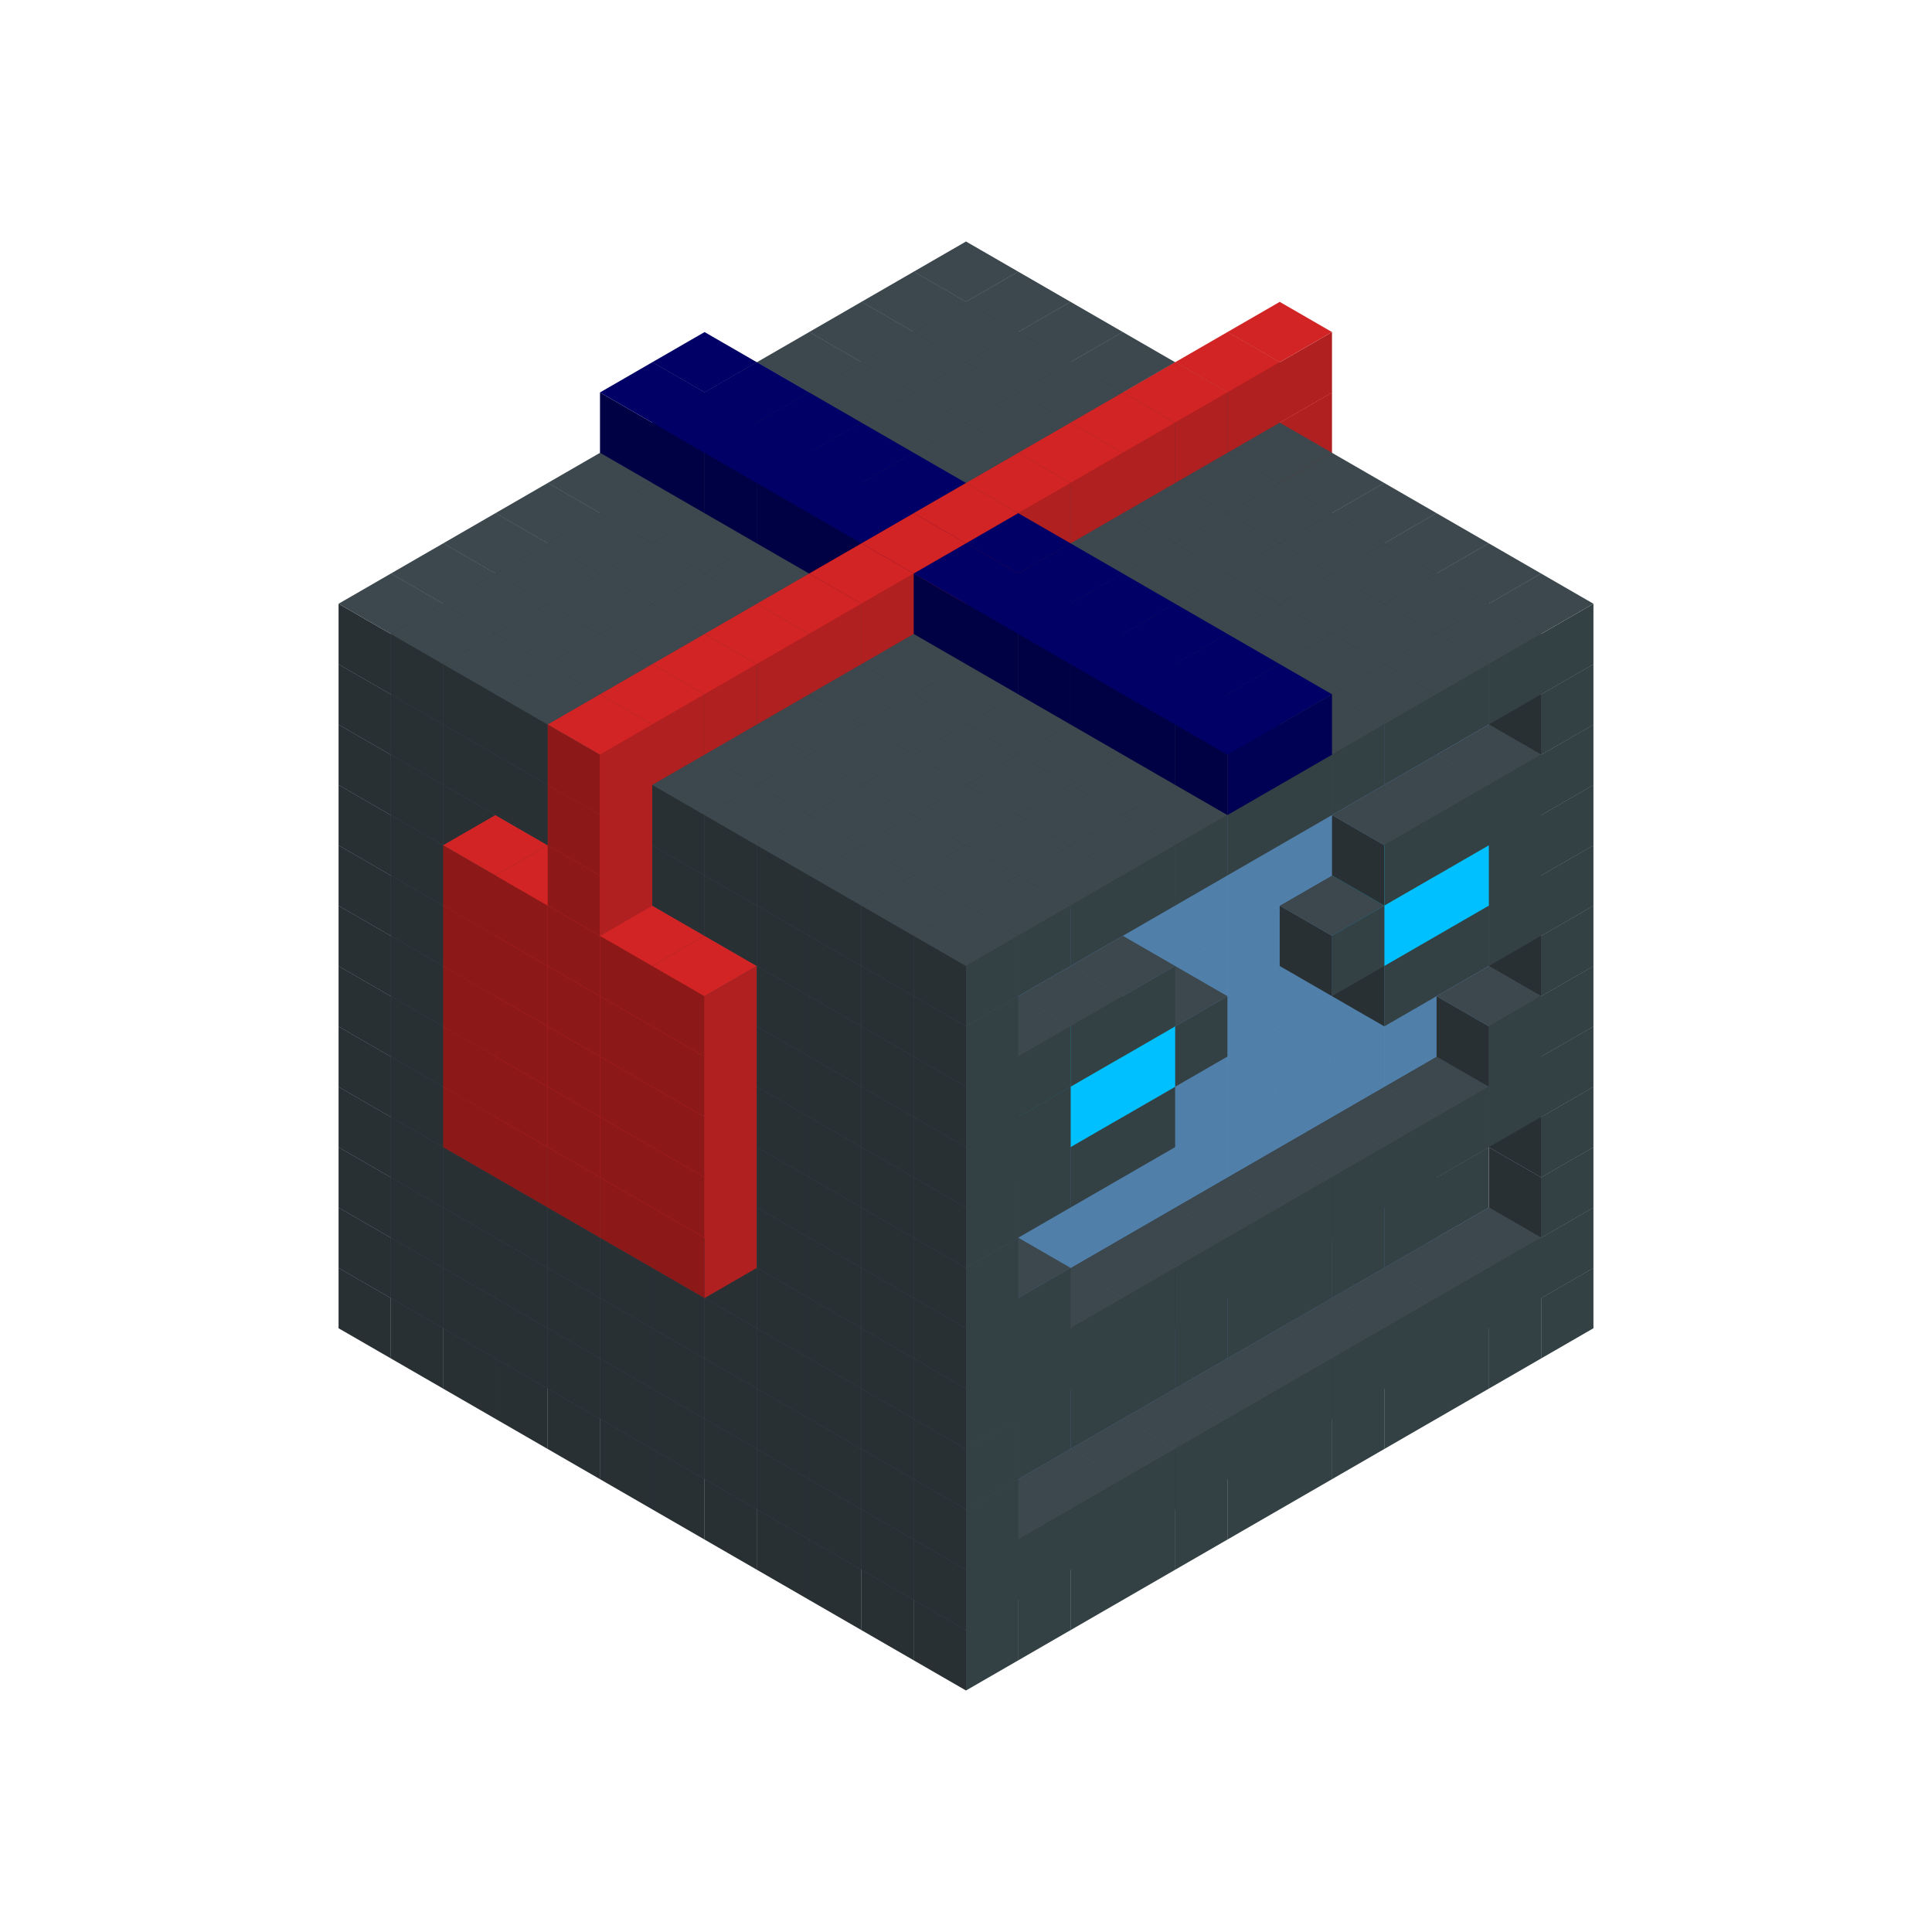 
<svg width='600' height='600' viewBox='4436371 5550000 3200000 3200000' xmlns='http://www.w3.org/2000/svg' xmlns:xlink='http://www.w3.org/1999/xlink'>
<use xlink:href='#v-0x0000000a-1' transform='translate(983738,3600000)'/>
<use xlink:href='#v-0x0000000a-1' transform='translate(1070341,3650000)'/>
<use xlink:href='#v-0x0000000a-1' transform='translate(1156944,3700000)'/>
<use xlink:href='#v-0x0000000a-1' transform='translate(1243547,3750000)'/>
<use xlink:href='#v-0x0000000a-1' transform='translate(1330150,3800000)'/>
<use xlink:href='#v-0x0000000a-1' transform='translate(1416753,3850000)'/>
<use xlink:href='#v-0x0000000a-1' transform='translate(1503356,3900000)'/>
<use xlink:href='#v-0x0000000a-1' transform='translate(1589959,3950000)'/>
<use xlink:href='#v-0x0000000a-1' transform='translate(1676562,4000000)'/>
<use xlink:href='#v-0x0000000a-1' transform='translate(1763165,4050000)'/>
<use xlink:href='#v-0x0000000a-1' transform='translate(1849768,4100000)'/>
<use xlink:href='#v-0x0000000a-1' transform='translate(2889004,3600000)'/>
<use xlink:href='#v-0x0000000a-1' transform='translate(2802401,3650000)'/>
<use xlink:href='#v-0x0000000a-1' transform='translate(2715798,3700000)'/>
<use xlink:href='#v-0x0000000a-1' transform='translate(2629195,3750000)'/>
<use xlink:href='#v-0x0000000a-1' transform='translate(2542592,3800000)'/>
<use xlink:href='#v-0x0000000a-1' transform='translate(2455989,3850000)'/>
<use xlink:href='#v-0x0000000a-1' transform='translate(2369386,3900000)'/>
<use xlink:href='#v-0x0000000a-1' transform='translate(2282783,3950000)'/>
<use xlink:href='#v-0x0000000a-1' transform='translate(2196180,4000000)'/>
<use xlink:href='#v-0x0000000a-1' transform='translate(2109577,4050000)'/>
<use xlink:href='#v-0x0000000a-1' transform='translate(2022974,4100000)'/>
<use xlink:href='#v-0x0000000a-1' transform='translate(1936371,4150000)'/>
<use xlink:href='#v-0x0000000a-1' transform='translate(983738,3500000)'/>
<use xlink:href='#v-0x0000000a-1' transform='translate(1070341,3550000)'/>
<use xlink:href='#v-0x0000000a-1' transform='translate(1156944,3600000)'/>
<use xlink:href='#v-0x0000000a-1' transform='translate(1243547,3650000)'/>
<use xlink:href='#v-0x0000000a-1' transform='translate(1330150,3700000)'/>
<use xlink:href='#v-0x0000000a-1' transform='translate(1416753,3750000)'/>
<use xlink:href='#v-0x0000000a-1' transform='translate(1503356,3800000)'/>
<use xlink:href='#v-0x0000000a-1' transform='translate(1589959,3850000)'/>
<use xlink:href='#v-0x0000000a-1' transform='translate(1676562,3900000)'/>
<use xlink:href='#v-0x0000000a-1' transform='translate(1763165,3950000)'/>
<use xlink:href='#v-0x0000000a-2' transform='translate(2715798,3500000)'/>
<use xlink:href='#v-0x0000000a-2' transform='translate(2629195,3550000)'/>
<use xlink:href='#v-0x0000000a-2' transform='translate(2542592,3600000)'/>
<use xlink:href='#v-0x0000000a-2' transform='translate(2455989,3650000)'/>
<use xlink:href='#v-0x0000000a-2' transform='translate(2369386,3700000)'/>
<use xlink:href='#v-0x0000000a-2' transform='translate(2282783,3750000)'/>
<use xlink:href='#v-0x0000000a-2' transform='translate(2196180,3800000)'/>
<use xlink:href='#v-0x0000000a-2' transform='translate(2109577,3850000)'/>
<use xlink:href='#v-0x0000000a-2' transform='translate(2022974,3900000)'/>
<use xlink:href='#v-0x0000000a-2' transform='translate(1936371,3950000)'/>
<use xlink:href='#v-0x0000000a-1' transform='translate(1849768,4000000)'/>
<use xlink:href='#v-0x0000000a-1' transform='translate(2889004,3500000)'/>
<use xlink:href='#v-0x0000000a-1' transform='translate(2802401,3550000)'/>
<use xlink:href='#v-0x0000000a-1' transform='translate(2715798,3600000)'/>
<use xlink:href='#v-0x0000000a-1' transform='translate(2629195,3650000)'/>
<use xlink:href='#v-0x0000000a-1' transform='translate(2542592,3700000)'/>
<use xlink:href='#v-0x0000000a-1' transform='translate(2455989,3750000)'/>
<use xlink:href='#v-0x0000000a-1' transform='translate(2369386,3800000)'/>
<use xlink:href='#v-0x0000000a-1' transform='translate(2282783,3850000)'/>
<use xlink:href='#v-0x0000000a-1' transform='translate(2196180,3900000)'/>
<use xlink:href='#v-0x0000000a-1' transform='translate(2109577,3950000)'/>
<use xlink:href='#v-0x0000000a-1' transform='translate(2022974,4000000)'/>
<use xlink:href='#v-0x0000000a-1' transform='translate(1936371,4050000)'/>
<use xlink:href='#v-0x0000000a-1' transform='translate(983738,3400000)'/>
<use xlink:href='#v-0x0000000a-1' transform='translate(1070341,3450000)'/>
<use xlink:href='#v-0x0000000a-1' transform='translate(1156944,3500000)'/>
<use xlink:href='#v-0x0000000a-1' transform='translate(1243547,3550000)'/>
<use xlink:href='#v-0x0000000a-1' transform='translate(1330150,3600000)'/>
<use xlink:href='#v-0x0000000a-1' transform='translate(1416753,3650000)'/>
<use xlink:href='#v-0x0000000a-1' transform='translate(1503356,3700000)'/>
<use xlink:href='#v-0x0000000a-1' transform='translate(1589959,3750000)'/>
<use xlink:href='#v-0x0000000a-1' transform='translate(1676562,3800000)'/>
<use xlink:href='#v-0x0000000a-1' transform='translate(1763165,3850000)'/>
<use xlink:href='#v-0x0000000a-4' transform='translate(2715798,3400000)'/>
<use xlink:href='#v-0x0000000a-4' transform='translate(2629195,3450000)'/>
<use xlink:href='#v-0x0000000a-4' transform='translate(2542592,3500000)'/>
<use xlink:href='#v-0x0000000a-4' transform='translate(2455989,3550000)'/>
<use xlink:href='#v-0x0000000a-4' transform='translate(2369386,3600000)'/>
<use xlink:href='#v-0x0000000a-4' transform='translate(2282783,3650000)'/>
<use xlink:href='#v-0x0000000a-4' transform='translate(2196180,3700000)'/>
<use xlink:href='#v-0x0000000a-4' transform='translate(2109577,3750000)'/>
<use xlink:href='#v-0x0000000a-4' transform='translate(2022974,3800000)'/>
<use xlink:href='#v-0x0000000a-4' transform='translate(1936371,3850000)'/>
<use xlink:href='#v-0x0000000a-1' transform='translate(1849768,3900000)'/>
<use xlink:href='#v-0x0000000a-1' transform='translate(2889004,3400000)'/>
<use xlink:href='#v-0x0000000a-1' transform='translate(1936371,3950000)'/>
<use xlink:href='#v-0x0000000a-1' transform='translate(983738,3300000)'/>
<use xlink:href='#v-0x0000000a-1' transform='translate(1070341,3350000)'/>
<use xlink:href='#v-0x0000000a-1' transform='translate(1156944,3400000)'/>
<use xlink:href='#v-0x0000000a-1' transform='translate(1243547,3450000)'/>
<use xlink:href='#v-0x0000000a-1' transform='translate(1330150,3500000)'/>
<use xlink:href='#v-0x0000000a-1' transform='translate(1416753,3550000)'/>
<use xlink:href='#v-0x0000000a-1' transform='translate(1503356,3600000)'/>
<use xlink:href='#v-0x0000000a-1' transform='translate(1589959,3650000)'/>
<use xlink:href='#v-0x0000000a-1' transform='translate(1676562,3700000)'/>
<use xlink:href='#v-0x0000000a-1' transform='translate(1763165,3750000)'/>
<use xlink:href='#v-0x0000000a-4' transform='translate(2715798,3300000)'/>
<use xlink:href='#v-0x0000000a-4' transform='translate(2629195,3350000)'/>
<use xlink:href='#v-0x0000000a-4' transform='translate(2542592,3400000)'/>
<use xlink:href='#v-0x0000000a-4' transform='translate(2455989,3450000)'/>
<use xlink:href='#v-0x0000000a-4' transform='translate(2369386,3500000)'/>
<use xlink:href='#v-0x0000000a-4' transform='translate(2282783,3550000)'/>
<use xlink:href='#v-0x0000000a-4' transform='translate(2196180,3600000)'/>
<use xlink:href='#v-0x0000000a-4' transform='translate(2109577,3650000)'/>
<use xlink:href='#v-0x0000000a-4' transform='translate(2022974,3700000)'/>
<use xlink:href='#v-0x0000000a-4' transform='translate(1936371,3750000)'/>
<use xlink:href='#v-0x0000000a-1' transform='translate(1849768,3800000)'/>
<use xlink:href='#v-0x0000000a-1' transform='translate(2889004,3300000)'/>
<use xlink:href='#v-0x0000000a-1' transform='translate(1936371,3850000)'/>
<use xlink:href='#v-0x0000000a-1' transform='translate(983738,3200000)'/>
<use xlink:href='#v-0x0000000a-1' transform='translate(1070341,3250000)'/>
<use xlink:href='#v-0x0000000a-1' transform='translate(1156944,3300000)'/>
<use xlink:href='#v-0x0000000a-1' transform='translate(1243547,3350000)'/>
<use xlink:href='#v-0x0000000a-1' transform='translate(1330150,3400000)'/>
<use xlink:href='#v-0x0000000a-1' transform='translate(1416753,3450000)'/>
<use xlink:href='#v-0x0000000a-1' transform='translate(1503356,3500000)'/>
<use xlink:href='#v-0x0000000a-1' transform='translate(1589959,3550000)'/>
<use xlink:href='#v-0x0000000a-1' transform='translate(1676562,3600000)'/>
<use xlink:href='#v-0x0000000a-1' transform='translate(1763165,3650000)'/>
<use xlink:href='#v-0x0000000a-2' transform='translate(2715798,3200000)'/>
<use xlink:href='#v-0x0000000a-2' transform='translate(2629195,3250000)'/>
<use xlink:href='#v-0x0000000a-2' transform='translate(2542592,3300000)'/>
<use xlink:href='#v-0x0000000a-2' transform='translate(2455989,3350000)'/>
<use xlink:href='#v-0x0000000a-2' transform='translate(2369386,3400000)'/>
<use xlink:href='#v-0x0000000a-2' transform='translate(2282783,3450000)'/>
<use xlink:href='#v-0x0000000a-2' transform='translate(2196180,3500000)'/>
<use xlink:href='#v-0x0000000a-2' transform='translate(2109577,3550000)'/>
<use xlink:href='#v-0x0000000a-2' transform='translate(2022974,3600000)'/>
<use xlink:href='#v-0x0000000a-2' transform='translate(1936371,3650000)'/>
<use xlink:href='#v-0x0000000a-1' transform='translate(1849768,3700000)'/>
<use xlink:href='#v-0x0000000a-1' transform='translate(2889004,3200000)'/>
<use xlink:href='#v-0x0000000a-1' transform='translate(2802401,3250000)'/>
<use xlink:href='#v-0x0000000a-1' transform='translate(2715798,3300000)'/>
<use xlink:href='#v-0x0000000a-1' transform='translate(2629195,3350000)'/>
<use xlink:href='#v-0x0000000a-1' transform='translate(2542592,3400000)'/>
<use xlink:href='#v-0x0000000a-1' transform='translate(2455989,3450000)'/>
<use xlink:href='#v-0x0000000a-1' transform='translate(2369386,3500000)'/>
<use xlink:href='#v-0x0000000a-1' transform='translate(2282783,3550000)'/>
<use xlink:href='#v-0x0000000a-1' transform='translate(2196180,3600000)'/>
<use xlink:href='#v-0x0000000a-1' transform='translate(2109577,3650000)'/>
<use xlink:href='#v-0x0000000a-1' transform='translate(2022974,3700000)'/>
<use xlink:href='#v-0x0000000a-1' transform='translate(1936371,3750000)'/>
<use xlink:href='#v-0x0000000a-1' transform='translate(983738,3100000)'/>
<use xlink:href='#v-0x0000000a-1' transform='translate(1070341,3150000)'/>
<use xlink:href='#v-0x0000000a-1' transform='translate(1156944,3200000)'/>
<use xlink:href='#v-0x0000000a-6' transform='translate(2282783,2650000)'/>
<use xlink:href='#v-0x0000000a-1' transform='translate(1243547,3250000)'/>
<use xlink:href='#v-0x0000000a-6' transform='translate(1156944,3300000)'/>
<use xlink:href='#v-0x0000000a-6' transform='translate(2369386,2700000)'/>
<use xlink:href='#v-0x0000000a-1' transform='translate(1330150,3300000)'/>
<use xlink:href='#v-0x0000000a-6' transform='translate(1243547,3350000)'/>
<use xlink:href='#v-0x0000000a-6' transform='translate(2455989,2750000)'/>
<use xlink:href='#v-0x0000000a-1' transform='translate(1416753,3350000)'/>
<use xlink:href='#v-0x0000000a-6' transform='translate(1330150,3400000)'/>
<use xlink:href='#v-0x0000000a-6' transform='translate(2542592,2800000)'/>
<use xlink:href='#v-0x0000000a-1' transform='translate(1503356,3400000)'/>
<use xlink:href='#v-0x0000000a-6' transform='translate(1416753,3450000)'/>
<use xlink:href='#v-0x0000000a-6' transform='translate(2629195,2850000)'/>
<use xlink:href='#v-0x0000000a-1' transform='translate(1589959,3450000)'/>
<use xlink:href='#v-0x0000000a-6' transform='translate(1503356,3500000)'/>
<use xlink:href='#v-0x0000000a-1' transform='translate(1676562,3500000)'/>
<use xlink:href='#v-0x0000000a-1' transform='translate(1763165,3550000)'/>
<use xlink:href='#v-0x0000000a-2' transform='translate(2715798,3100000)'/>
<use xlink:href='#v-0x0000000a-2' transform='translate(2629195,3150000)'/>
<use xlink:href='#v-0x0000000a-2' transform='translate(2542592,3200000)'/>
<use xlink:href='#v-0x0000000a-2' transform='translate(2455989,3250000)'/>
<use xlink:href='#v-0x0000000a-2' transform='translate(2369386,3300000)'/>
<use xlink:href='#v-0x0000000a-2' transform='translate(2282783,3350000)'/>
<use xlink:href='#v-0x0000000a-2' transform='translate(2196180,3400000)'/>
<use xlink:href='#v-0x0000000a-2' transform='translate(2109577,3450000)'/>
<use xlink:href='#v-0x0000000a-2' transform='translate(2022974,3500000)'/>
<use xlink:href='#v-0x0000000a-2' transform='translate(1936371,3550000)'/>
<use xlink:href='#v-0x0000000a-1' transform='translate(1849768,3600000)'/>
<use xlink:href='#v-0x0000000a-1' transform='translate(2889004,3100000)'/>
<use xlink:href='#v-0x0000000a-1' transform='translate(2802401,3150000)'/>
<use xlink:href='#v-0x0000000a-1' transform='translate(2022974,3600000)'/>
<use xlink:href='#v-0x0000000a-1' transform='translate(1936371,3650000)'/>
<use xlink:href='#v-0x0000000a-1' transform='translate(983738,3000000)'/>
<use xlink:href='#v-0x0000000a-1' transform='translate(1070341,3050000)'/>
<use xlink:href='#v-0x0000000a-1' transform='translate(1156944,3100000)'/>
<use xlink:href='#v-0x0000000a-6' transform='translate(2282783,2550000)'/>
<use xlink:href='#v-0x0000000a-1' transform='translate(1243547,3150000)'/>
<use xlink:href='#v-0x0000000a-6' transform='translate(1156944,3200000)'/>
<use xlink:href='#v-0x0000000a-6' transform='translate(2369386,2600000)'/>
<use xlink:href='#v-0x0000000a-1' transform='translate(1330150,3200000)'/>
<use xlink:href='#v-0x0000000a-6' transform='translate(1243547,3250000)'/>
<use xlink:href='#v-0x0000000a-6' transform='translate(2455989,2650000)'/>
<use xlink:href='#v-0x0000000a-1' transform='translate(1416753,3250000)'/>
<use xlink:href='#v-0x0000000a-6' transform='translate(1330150,3300000)'/>
<use xlink:href='#v-0x0000000a-6' transform='translate(2542592,2700000)'/>
<use xlink:href='#v-0x0000000a-1' transform='translate(1503356,3300000)'/>
<use xlink:href='#v-0x0000000a-6' transform='translate(1416753,3350000)'/>
<use xlink:href='#v-0x0000000a-6' transform='translate(2629195,2750000)'/>
<use xlink:href='#v-0x0000000a-1' transform='translate(1589959,3350000)'/>
<use xlink:href='#v-0x0000000a-6' transform='translate(1503356,3400000)'/>
<use xlink:href='#v-0x0000000a-1' transform='translate(1676562,3400000)'/>
<use xlink:href='#v-0x0000000a-1' transform='translate(1763165,3450000)'/>
<use xlink:href='#v-0x0000000a-2' transform='translate(2715798,3000000)'/>
<use xlink:href='#v-0x0000000a-2' transform='translate(2629195,3050000)'/>
<use xlink:href='#v-0x0000000a-2' transform='translate(2542592,3100000)'/>
<use xlink:href='#v-0x0000000a-2' transform='translate(2455989,3150000)'/>
<use xlink:href='#v-0x0000000a-2' transform='translate(2369386,3200000)'/>
<use xlink:href='#v-0x0000000a-2' transform='translate(2282783,3250000)'/>
<use xlink:href='#v-0x0000000a-2' transform='translate(2196180,3300000)'/>
<use xlink:href='#v-0x0000000a-2' transform='translate(2109577,3350000)'/>
<use xlink:href='#v-0x0000000a-2' transform='translate(2022974,3400000)'/>
<use xlink:href='#v-0x0000000a-2' transform='translate(1936371,3450000)'/>
<use xlink:href='#v-0x0000000a-1' transform='translate(1849768,3500000)'/>
<use xlink:href='#v-0x0000000a-1' transform='translate(2889004,3000000)'/>
<use xlink:href='#v-0x0000000a-1' transform='translate(1936371,3550000)'/>
<use xlink:href='#v-0x0000000a-1' transform='translate(983738,2900000)'/>
<use xlink:href='#v-0x0000000a-1' transform='translate(1070341,2950000)'/>
<use xlink:href='#v-0x0000000a-1' transform='translate(1156944,3000000)'/>
<use xlink:href='#v-0x0000000a-6' transform='translate(2282783,2450000)'/>
<use xlink:href='#v-0x0000000a-1' transform='translate(1243547,3050000)'/>
<use xlink:href='#v-0x0000000a-6' transform='translate(1156944,3100000)'/>
<use xlink:href='#v-0x0000000a-6' transform='translate(2369386,2500000)'/>
<use xlink:href='#v-0x0000000a-1' transform='translate(1330150,3100000)'/>
<use xlink:href='#v-0x0000000a-6' transform='translate(1243547,3150000)'/>
<use xlink:href='#v-0x0000000a-6' transform='translate(2455989,2550000)'/>
<use xlink:href='#v-0x0000000a-1' transform='translate(1416753,3150000)'/>
<use xlink:href='#v-0x0000000a-6' transform='translate(1330150,3200000)'/>
<use xlink:href='#v-0x0000000a-6' transform='translate(2542592,2600000)'/>
<use xlink:href='#v-0x0000000a-1' transform='translate(1503356,3200000)'/>
<use xlink:href='#v-0x0000000a-6' transform='translate(1416753,3250000)'/>
<use xlink:href='#v-0x0000000a-6' transform='translate(2629195,2650000)'/>
<use xlink:href='#v-0x0000000a-1' transform='translate(1589959,3250000)'/>
<use xlink:href='#v-0x0000000a-6' transform='translate(1503356,3300000)'/>
<use xlink:href='#v-0x0000000a-1' transform='translate(1676562,3300000)'/>
<use xlink:href='#v-0x0000000a-1' transform='translate(1763165,3350000)'/>
<use xlink:href='#v-0x0000000a-2' transform='translate(2715798,2900000)'/>
<use xlink:href='#v-0x0000000a-2' transform='translate(2629195,2950000)'/>
<use xlink:href='#v-0x0000000a-2' transform='translate(2542592,3000000)'/>
<use xlink:href='#v-0x0000000a-2' transform='translate(2455989,3050000)'/>
<use xlink:href='#v-0x0000000a-2' transform='translate(2369386,3100000)'/>
<use xlink:href='#v-0x0000000a-2' transform='translate(2282783,3150000)'/>
<use xlink:href='#v-0x0000000a-2' transform='translate(2196180,3200000)'/>
<use xlink:href='#v-0x0000000a-2' transform='translate(2109577,3250000)'/>
<use xlink:href='#v-0x0000000a-2' transform='translate(2022974,3300000)'/>
<use xlink:href='#v-0x0000000a-2' transform='translate(1936371,3350000)'/>
<use xlink:href='#v-0x0000000a-1' transform='translate(1849768,3400000)'/>
<use xlink:href='#v-0x0000000a-1' transform='translate(2889004,2900000)'/>
<use xlink:href='#v-0x0000000a-1' transform='translate(2802401,2950000)'/>
<use xlink:href='#v-0x0000000a-1' transform='translate(2715798,3000000)'/>
<use xlink:href='#v-0x0000000a-1' transform='translate(2629195,3050000)'/>
<use xlink:href='#v-0x0000000a-1' transform='translate(2196180,3300000)'/>
<use xlink:href='#v-0x0000000a-1' transform='translate(2109577,3350000)'/>
<use xlink:href='#v-0x0000000a-1' transform='translate(2022974,3400000)'/>
<use xlink:href='#v-0x0000000a-1' transform='translate(1936371,3450000)'/>
<use xlink:href='#v-0x0000000a-1' transform='translate(983738,2800000)'/>
<use xlink:href='#v-0x0000000a-1' transform='translate(1070341,2850000)'/>
<use xlink:href='#v-0x0000000a-1' transform='translate(1156944,2900000)'/>
<use xlink:href='#v-0x0000000a-6' transform='translate(2282783,2350000)'/>
<use xlink:href='#v-0x0000000a-1' transform='translate(1243547,2950000)'/>
<use xlink:href='#v-0x0000000a-6' transform='translate(1156944,3000000)'/>
<use xlink:href='#v-0x0000000a-6' transform='translate(2369386,2400000)'/>
<use xlink:href='#v-0x0000000a-1' transform='translate(1330150,3000000)'/>
<use xlink:href='#v-0x0000000a-6' transform='translate(1243547,3050000)'/>
<use xlink:href='#v-0x0000000a-6' transform='translate(2455989,2450000)'/>
<use xlink:href='#v-0x0000000a-1' transform='translate(1416753,3050000)'/>
<use xlink:href='#v-0x0000000a-6' transform='translate(1330150,3100000)'/>
<use xlink:href='#v-0x0000000a-6' transform='translate(2542592,2500000)'/>
<use xlink:href='#v-0x0000000a-1' transform='translate(1503356,3100000)'/>
<use xlink:href='#v-0x0000000a-6' transform='translate(1416753,3150000)'/>
<use xlink:href='#v-0x0000000a-6' transform='translate(2629195,2550000)'/>
<use xlink:href='#v-0x0000000a-1' transform='translate(1589959,3150000)'/>
<use xlink:href='#v-0x0000000a-6' transform='translate(1503356,3200000)'/>
<use xlink:href='#v-0x0000000a-1' transform='translate(1676562,3200000)'/>
<use xlink:href='#v-0x0000000a-1' transform='translate(1763165,3250000)'/>
<use xlink:href='#v-0x0000000a-2' transform='translate(2715798,2800000)'/>
<use xlink:href='#v-0x0000000a-2' transform='translate(2629195,2850000)'/>
<use xlink:href='#v-0x0000000a-2' transform='translate(2542592,2900000)'/>
<use xlink:href='#v-0x0000000a-2' transform='translate(2455989,2950000)'/>
<use xlink:href='#v-0x0000000a-2' transform='translate(2369386,3000000)'/>
<use xlink:href='#v-0x0000000a-2' transform='translate(2282783,3050000)'/>
<use xlink:href='#v-0x0000000a-2' transform='translate(2196180,3100000)'/>
<use xlink:href='#v-0x0000000a-2' transform='translate(2109577,3150000)'/>
<use xlink:href='#v-0x0000000a-2' transform='translate(2022974,3200000)'/>
<use xlink:href='#v-0x0000000a-2' transform='translate(1936371,3250000)'/>
<use xlink:href='#v-0x0000000a-1' transform='translate(1849768,3300000)'/>
<use xlink:href='#v-0x0000000a-1' transform='translate(2889004,2800000)'/>
<use xlink:href='#v-0x0000000a-1' transform='translate(2802401,2850000)'/>
<use xlink:href='#v-0x0000000a-3' transform='translate(2715798,2900000)'/>
<use xlink:href='#v-0x0000000a-3' transform='translate(2629195,2950000)'/>
<use xlink:href='#v-0x0000000a-1' transform='translate(2542592,3000000)'/>
<use xlink:href='#v-0x0000000a-1' transform='translate(2282783,3150000)'/>
<use xlink:href='#v-0x0000000a-3' transform='translate(2196180,3200000)'/>
<use xlink:href='#v-0x0000000a-3' transform='translate(2109577,3250000)'/>
<use xlink:href='#v-0x0000000a-1' transform='translate(2022974,3300000)'/>
<use xlink:href='#v-0x0000000a-1' transform='translate(1936371,3350000)'/>
<use xlink:href='#v-0x0000000a-1' transform='translate(983738,2700000)'/>
<use xlink:href='#v-0x0000000a-1' transform='translate(1070341,2750000)'/>
<use xlink:href='#v-0x0000000a-1' transform='translate(1156944,2800000)'/>
<use xlink:href='#v-0x0000000a-6' transform='translate(2282783,2250000)'/>
<use xlink:href='#v-0x0000000a-1' transform='translate(1243547,2850000)'/>
<use xlink:href='#v-0x0000000a-6' transform='translate(1156944,2900000)'/>
<use xlink:href='#v-0x0000000a-6' transform='translate(2369386,2300000)'/>
<use xlink:href='#v-0x0000000a-1' transform='translate(1330150,2900000)'/>
<use xlink:href='#v-0x0000000a-6' transform='translate(1243547,2950000)'/>
<use xlink:href='#v-0x0000000a-6' transform='translate(2455989,2350000)'/>
<use xlink:href='#v-0x0000000a-1' transform='translate(1416753,2950000)'/>
<use xlink:href='#v-0x0000000a-6' transform='translate(1330150,3000000)'/>
<use xlink:href='#v-0x0000000a-6' transform='translate(2542592,2400000)'/>
<use xlink:href='#v-0x0000000a-1' transform='translate(1503356,3000000)'/>
<use xlink:href='#v-0x0000000a-6' transform='translate(1416753,3050000)'/>
<use xlink:href='#v-0x0000000a-6' transform='translate(2629195,2450000)'/>
<use xlink:href='#v-0x0000000a-1' transform='translate(1589959,3050000)'/>
<use xlink:href='#v-0x0000000a-6' transform='translate(1503356,3100000)'/>
<use xlink:href='#v-0x0000000a-1' transform='translate(1676562,3100000)'/>
<use xlink:href='#v-0x0000000a-1' transform='translate(1763165,3150000)'/>
<use xlink:href='#v-0x0000000a-2' transform='translate(2715798,2700000)'/>
<use xlink:href='#v-0x0000000a-2' transform='translate(2629195,2750000)'/>
<use xlink:href='#v-0x0000000a-2' transform='translate(2542592,2800000)'/>
<use xlink:href='#v-0x0000000a-2' transform='translate(2455989,2850000)'/>
<use xlink:href='#v-0x0000000a-2' transform='translate(2369386,2900000)'/>
<use xlink:href='#v-0x0000000a-2' transform='translate(2282783,2950000)'/>
<use xlink:href='#v-0x0000000a-2' transform='translate(2196180,3000000)'/>
<use xlink:href='#v-0x0000000a-2' transform='translate(2109577,3050000)'/>
<use xlink:href='#v-0x0000000a-2' transform='translate(2022974,3100000)'/>
<use xlink:href='#v-0x0000000a-2' transform='translate(1936371,3150000)'/>
<use xlink:href='#v-0x0000000a-1' transform='translate(1849768,3200000)'/>
<use xlink:href='#v-0x0000000a-1' transform='translate(2889004,2700000)'/>
<use xlink:href='#v-0x0000000a-1' transform='translate(2802401,2750000)'/>
<use xlink:href='#v-0x0000000a-1' transform='translate(2715798,2800000)'/>
<use xlink:href='#v-0x0000000a-1' transform='translate(2629195,2850000)'/>
<use xlink:href='#v-0x0000000a-1' transform='translate(2196180,3100000)'/>
<use xlink:href='#v-0x0000000a-1' transform='translate(2109577,3150000)'/>
<use xlink:href='#v-0x0000000a-1' transform='translate(2022974,3200000)'/>
<use xlink:href='#v-0x0000000a-1' transform='translate(1936371,3250000)'/>
<use xlink:href='#v-0x0000000a-1' transform='translate(983738,2600000)'/>
<use xlink:href='#v-0x0000000a-1' transform='translate(1070341,2650000)'/>
<use xlink:href='#v-0x0000000a-1' transform='translate(1156944,2700000)'/>
<use xlink:href='#v-0x0000000a-1' transform='translate(1243547,2750000)'/>
<use xlink:href='#v-0x0000000a-1' transform='translate(1330150,2800000)'/>
<use xlink:href='#v-0x0000000a-6' transform='translate(2455989,2250000)'/>
<use xlink:href='#v-0x0000000a-1' transform='translate(1416753,2850000)'/>
<use xlink:href='#v-0x0000000a-6' transform='translate(1330150,2900000)'/>
<use xlink:href='#v-0x0000000a-1' transform='translate(1503356,2900000)'/>
<use xlink:href='#v-0x0000000a-1' transform='translate(1589959,2950000)'/>
<use xlink:href='#v-0x0000000a-1' transform='translate(1676562,3000000)'/>
<use xlink:href='#v-0x0000000a-1' transform='translate(1763165,3050000)'/>
<use xlink:href='#v-0x0000000a-2' transform='translate(2715798,2600000)'/>
<use xlink:href='#v-0x0000000a-2' transform='translate(2629195,2650000)'/>
<use xlink:href='#v-0x0000000a-2' transform='translate(2542592,2700000)'/>
<use xlink:href='#v-0x0000000a-2' transform='translate(2455989,2750000)'/>
<use xlink:href='#v-0x0000000a-2' transform='translate(2369386,2800000)'/>
<use xlink:href='#v-0x0000000a-2' transform='translate(2282783,2850000)'/>
<use xlink:href='#v-0x0000000a-2' transform='translate(2196180,2900000)'/>
<use xlink:href='#v-0x0000000a-2' transform='translate(2109577,2950000)'/>
<use xlink:href='#v-0x0000000a-2' transform='translate(2022974,3000000)'/>
<use xlink:href='#v-0x0000000a-2' transform='translate(1936371,3050000)'/>
<use xlink:href='#v-0x0000000a-1' transform='translate(1849768,3100000)'/>
<use xlink:href='#v-0x0000000a-1' transform='translate(2889004,2600000)'/>
<use xlink:href='#v-0x0000000a-1' transform='translate(1936371,3150000)'/>
<use xlink:href='#v-0x0000000a-1' transform='translate(1936371,1950000)'/>
<use xlink:href='#v-0x0000000a-1' transform='translate(1849768,2000000)'/>
<use xlink:href='#v-0x0000000a-1' transform='translate(1763165,2050000)'/>
<use xlink:href='#v-0x0000000a-1' transform='translate(1676562,2100000)'/>
<use xlink:href='#v-0x0000000a-1' transform='translate(1589959,2150000)'/>
<use xlink:href='#v-0x0000000a-1' transform='translate(1503356,2200000)'/>
<use xlink:href='#v-0x0000000a-1' transform='translate(1416753,2250000)'/>
<use xlink:href='#v-0x0000000a-1' transform='translate(1330150,2300000)'/>
<use xlink:href='#v-0x0000000a-1' transform='translate(1243547,2350000)'/>
<use xlink:href='#v-0x0000000a-1' transform='translate(1156944,2400000)'/>
<use xlink:href='#v-0x0000000a-1' transform='translate(1070341,2450000)'/>
<use xlink:href='#v-0x0000000a-1' transform='translate(983738,2500000)'/>
<use xlink:href='#v-0x0000000a-1' transform='translate(2022974,2000000)'/>
<use xlink:href='#v-0x0000000a-1' transform='translate(1936371,2050000)'/>
<use xlink:href='#v-0x0000000a-1' transform='translate(1849768,2100000)'/>
<use xlink:href='#v-0x0000000a-1' transform='translate(1763165,2150000)'/>
<use xlink:href='#v-0x0000000a-1' transform='translate(1676562,2200000)'/>
<use xlink:href='#v-0x0000000a-1' transform='translate(1589959,2250000)'/>
<use xlink:href='#v-0x0000000a-1' transform='translate(1503356,2300000)'/>
<use xlink:href='#v-0x0000000a-1' transform='translate(1416753,2350000)'/>
<use xlink:href='#v-0x0000000a-1' transform='translate(1330150,2400000)'/>
<use xlink:href='#v-0x0000000a-1' transform='translate(1243547,2450000)'/>
<use xlink:href='#v-0x0000000a-1' transform='translate(1156944,2500000)'/>
<use xlink:href='#v-0x0000000a-1' transform='translate(1070341,2550000)'/>
<use xlink:href='#v-0x0000000a-1' transform='translate(2109577,2050000)'/>
<use xlink:href='#v-0x0000000a-1' transform='translate(2022974,2100000)'/>
<use xlink:href='#v-0x0000000a-1' transform='translate(1936371,2150000)'/>
<use xlink:href='#v-0x0000000a-1' transform='translate(1849768,2200000)'/>
<use xlink:href='#v-0x0000000a-1' transform='translate(1763165,2250000)'/>
<use xlink:href='#v-0x0000000a-1' transform='translate(1676562,2300000)'/>
<use xlink:href='#v-0x0000000a-1' transform='translate(1589959,2350000)'/>
<use xlink:href='#v-0x0000000a-1' transform='translate(1503356,2400000)'/>
<use xlink:href='#v-0x0000000a-1' transform='translate(1416753,2450000)'/>
<use xlink:href='#v-0x0000000a-1' transform='translate(1330150,2500000)'/>
<use xlink:href='#v-0x0000000a-1' transform='translate(1243547,2550000)'/>
<use xlink:href='#v-0x0000000a-1' transform='translate(1156944,2600000)'/>
<use xlink:href='#v-0x0000000a-1' transform='translate(2196180,2100000)'/>
<use xlink:href='#v-0x0000000a-1' transform='translate(2109577,2150000)'/>
<use xlink:href='#v-0x0000000a-1' transform='translate(2022974,2200000)'/>
<use xlink:href='#v-0x0000000a-1' transform='translate(1936371,2250000)'/>
<use xlink:href='#v-0x0000000a-1' transform='translate(1849768,2300000)'/>
<use xlink:href='#v-0x0000000a-1' transform='translate(1763165,2350000)'/>
<use xlink:href='#v-0x0000000a-1' transform='translate(1676562,2400000)'/>
<use xlink:href='#v-0x0000000a-1' transform='translate(1589959,2450000)'/>
<use xlink:href='#v-0x0000000a-1' transform='translate(1503356,2500000)'/>
<use xlink:href='#v-0x0000000a-1' transform='translate(1416753,2550000)'/>
<use xlink:href='#v-0x0000000a-1' transform='translate(1330150,2600000)'/>
<use xlink:href='#v-0x0000000a-1' transform='translate(1243547,2650000)'/>
<use xlink:href='#v-0x0000000a-1' transform='translate(2282783,2150000)'/>
<use xlink:href='#v-0x0000000a-1' transform='translate(2196180,2200000)'/>
<use xlink:href='#v-0x0000000a-1' transform='translate(2109577,2250000)'/>
<use xlink:href='#v-0x0000000a-1' transform='translate(2022974,2300000)'/>
<use xlink:href='#v-0x0000000a-1' transform='translate(1936371,2350000)'/>
<use xlink:href='#v-0x0000000a-1' transform='translate(1849768,2400000)'/>
<use xlink:href='#v-0x0000000a-1' transform='translate(1763165,2450000)'/>
<use xlink:href='#v-0x0000000a-1' transform='translate(1676562,2500000)'/>
<use xlink:href='#v-0x0000000a-1' transform='translate(1589959,2550000)'/>
<use xlink:href='#v-0x0000000a-1' transform='translate(1503356,2600000)'/>
<use xlink:href='#v-0x0000000a-1' transform='translate(1416753,2650000)'/>
<use xlink:href='#v-0x0000000a-1' transform='translate(1330150,2700000)'/>
<use xlink:href='#v-0x0000000a-6' transform='translate(2455989,2150000)'/>
<use xlink:href='#v-0x0000000a-1' transform='translate(2369386,2200000)'/>
<use xlink:href='#v-0x0000000a-1' transform='translate(2282783,2250000)'/>
<use xlink:href='#v-0x0000000a-1' transform='translate(2196180,2300000)'/>
<use xlink:href='#v-0x0000000a-1' transform='translate(2109577,2350000)'/>
<use xlink:href='#v-0x0000000a-1' transform='translate(2022974,2400000)'/>
<use xlink:href='#v-0x0000000a-1' transform='translate(1936371,2450000)'/>
<use xlink:href='#v-0x0000000a-1' transform='translate(1849768,2500000)'/>
<use xlink:href='#v-0x0000000a-1' transform='translate(1763165,2550000)'/>
<use xlink:href='#v-0x0000000a-1' transform='translate(1676562,2600000)'/>
<use xlink:href='#v-0x0000000a-1' transform='translate(1589959,2650000)'/>
<use xlink:href='#v-0x0000000a-1' transform='translate(1503356,2700000)'/>
<use xlink:href='#v-0x0000000a-1' transform='translate(1416753,2750000)'/>
<use xlink:href='#v-0x0000000a-6' transform='translate(1330150,2800000)'/>
<use xlink:href='#v-0x0000000a-1' transform='translate(2455989,2250000)'/>
<use xlink:href='#v-0x0000000a-1' transform='translate(2369386,2300000)'/>
<use xlink:href='#v-0x0000000a-1' transform='translate(2282783,2350000)'/>
<use xlink:href='#v-0x0000000a-1' transform='translate(2196180,2400000)'/>
<use xlink:href='#v-0x0000000a-1' transform='translate(2109577,2450000)'/>
<use xlink:href='#v-0x0000000a-1' transform='translate(2022974,2500000)'/>
<use xlink:href='#v-0x0000000a-1' transform='translate(1936371,2550000)'/>
<use xlink:href='#v-0x0000000a-1' transform='translate(1849768,2600000)'/>
<use xlink:href='#v-0x0000000a-1' transform='translate(1763165,2650000)'/>
<use xlink:href='#v-0x0000000a-1' transform='translate(1676562,2700000)'/>
<use xlink:href='#v-0x0000000a-1' transform='translate(1589959,2750000)'/>
<use xlink:href='#v-0x0000000a-1' transform='translate(1503356,2800000)'/>
<use xlink:href='#v-0x0000000a-1' transform='translate(2542592,2300000)'/>
<use xlink:href='#v-0x0000000a-1' transform='translate(2455989,2350000)'/>
<use xlink:href='#v-0x0000000a-1' transform='translate(2369386,2400000)'/>
<use xlink:href='#v-0x0000000a-1' transform='translate(2282783,2450000)'/>
<use xlink:href='#v-0x0000000a-1' transform='translate(2196180,2500000)'/>
<use xlink:href='#v-0x0000000a-1' transform='translate(2109577,2550000)'/>
<use xlink:href='#v-0x0000000a-1' transform='translate(2022974,2600000)'/>
<use xlink:href='#v-0x0000000a-1' transform='translate(1936371,2650000)'/>
<use xlink:href='#v-0x0000000a-1' transform='translate(1849768,2700000)'/>
<use xlink:href='#v-0x0000000a-1' transform='translate(1763165,2750000)'/>
<use xlink:href='#v-0x0000000a-1' transform='translate(1676562,2800000)'/>
<use xlink:href='#v-0x0000000a-1' transform='translate(1589959,2850000)'/>
<use xlink:href='#v-0x0000000a-1' transform='translate(2629195,2350000)'/>
<use xlink:href='#v-0x0000000a-1' transform='translate(2542592,2400000)'/>
<use xlink:href='#v-0x0000000a-1' transform='translate(2455989,2450000)'/>
<use xlink:href='#v-0x0000000a-1' transform='translate(2369386,2500000)'/>
<use xlink:href='#v-0x0000000a-1' transform='translate(2282783,2550000)'/>
<use xlink:href='#v-0x0000000a-1' transform='translate(2196180,2600000)'/>
<use xlink:href='#v-0x0000000a-1' transform='translate(2109577,2650000)'/>
<use xlink:href='#v-0x0000000a-1' transform='translate(2022974,2700000)'/>
<use xlink:href='#v-0x0000000a-1' transform='translate(1936371,2750000)'/>
<use xlink:href='#v-0x0000000a-1' transform='translate(1849768,2800000)'/>
<use xlink:href='#v-0x0000000a-1' transform='translate(1763165,2850000)'/>
<use xlink:href='#v-0x0000000a-1' transform='translate(1676562,2900000)'/>
<use xlink:href='#v-0x0000000a-1' transform='translate(2715798,2400000)'/>
<use xlink:href='#v-0x0000000a-1' transform='translate(2629195,2450000)'/>
<use xlink:href='#v-0x0000000a-1' transform='translate(2542592,2500000)'/>
<use xlink:href='#v-0x0000000a-1' transform='translate(2455989,2550000)'/>
<use xlink:href='#v-0x0000000a-1' transform='translate(2369386,2600000)'/>
<use xlink:href='#v-0x0000000a-1' transform='translate(2282783,2650000)'/>
<use xlink:href='#v-0x0000000a-1' transform='translate(2196180,2700000)'/>
<use xlink:href='#v-0x0000000a-1' transform='translate(2109577,2750000)'/>
<use xlink:href='#v-0x0000000a-1' transform='translate(2022974,2800000)'/>
<use xlink:href='#v-0x0000000a-1' transform='translate(1936371,2850000)'/>
<use xlink:href='#v-0x0000000a-1' transform='translate(1849768,2900000)'/>
<use xlink:href='#v-0x0000000a-1' transform='translate(1763165,2950000)'/>
<use xlink:href='#v-0x0000000a-1' transform='translate(2802401,2450000)'/>
<use xlink:href='#v-0x0000000a-1' transform='translate(2715798,2500000)'/>
<use xlink:href='#v-0x0000000a-1' transform='translate(2629195,2550000)'/>
<use xlink:href='#v-0x0000000a-1' transform='translate(2542592,2600000)'/>
<use xlink:href='#v-0x0000000a-1' transform='translate(2455989,2650000)'/>
<use xlink:href='#v-0x0000000a-1' transform='translate(2369386,2700000)'/>
<use xlink:href='#v-0x0000000a-1' transform='translate(2282783,2750000)'/>
<use xlink:href='#v-0x0000000a-1' transform='translate(2196180,2800000)'/>
<use xlink:href='#v-0x0000000a-1' transform='translate(2109577,2850000)'/>
<use xlink:href='#v-0x0000000a-1' transform='translate(2022974,2900000)'/>
<use xlink:href='#v-0x0000000a-1' transform='translate(1936371,2950000)'/>
<use xlink:href='#v-0x0000000a-1' transform='translate(1849768,3000000)'/>
<use xlink:href='#v-0x0000000a-1' transform='translate(2889004,2500000)'/>
<use xlink:href='#v-0x0000000a-1' transform='translate(2802401,2550000)'/>
<use xlink:href='#v-0x0000000a-1' transform='translate(2715798,2600000)'/>
<use xlink:href='#v-0x0000000a-1' transform='translate(2629195,2650000)'/>
<use xlink:href='#v-0x0000000a-1' transform='translate(2542592,2700000)'/>
<use xlink:href='#v-0x0000000a-1' transform='translate(2455989,2750000)'/>
<use xlink:href='#v-0x0000000a-1' transform='translate(2369386,2800000)'/>
<use xlink:href='#v-0x0000000a-1' transform='translate(2282783,2850000)'/>
<use xlink:href='#v-0x0000000a-1' transform='translate(2196180,2900000)'/>
<use xlink:href='#v-0x0000000a-1' transform='translate(2109577,2950000)'/>
<use xlink:href='#v-0x0000000a-1' transform='translate(2022974,3000000)'/>
<use xlink:href='#v-0x0000000a-1' transform='translate(1936371,3050000)'/>
<use xlink:href='#v-0x0000000a-5' transform='translate(1503356,2100000)'/>
<use xlink:href='#v-0x0000000a-5' transform='translate(1416753,2150000)'/>
<use xlink:href='#v-0x0000000a-5' transform='translate(1589959,2150000)'/>
<use xlink:href='#v-0x0000000a-5' transform='translate(1503356,2200000)'/>
<use xlink:href='#v-0x0000000a-5' transform='translate(1676562,2200000)'/>
<use xlink:href='#v-0x0000000a-5' transform='translate(1589959,2250000)'/>
<use xlink:href='#v-0x0000000a-5' transform='translate(1763165,2250000)'/>
<use xlink:href='#v-0x0000000a-5' transform='translate(1676562,2300000)'/>
<use xlink:href='#v-0x0000000a-5' transform='translate(1849768,2300000)'/>
<use xlink:href='#v-0x0000000a-5' transform='translate(1763165,2350000)'/>
<use xlink:href='#v-0x0000000a-6' transform='translate(2455989,2050000)'/>
<use xlink:href='#v-0x0000000a-6' transform='translate(2369386,2100000)'/>
<use xlink:href='#v-0x0000000a-6' transform='translate(2282783,2150000)'/>
<use xlink:href='#v-0x0000000a-6' transform='translate(2196180,2200000)'/>
<use xlink:href='#v-0x0000000a-6' transform='translate(2109577,2250000)'/>
<use xlink:href='#v-0x0000000a-6' transform='translate(2022974,2300000)'/>
<use xlink:href='#v-0x0000000a-6' transform='translate(1936371,2350000)'/>
<use xlink:href='#v-0x0000000a-6' transform='translate(1849768,2400000)'/>
<use xlink:href='#v-0x0000000a-6' transform='translate(1763165,2450000)'/>
<use xlink:href='#v-0x0000000a-6' transform='translate(1676562,2500000)'/>
<use xlink:href='#v-0x0000000a-6' transform='translate(1589959,2550000)'/>
<use xlink:href='#v-0x0000000a-6' transform='translate(1503356,2600000)'/>
<use xlink:href='#v-0x0000000a-6' transform='translate(1416753,2650000)'/>
<use xlink:href='#v-0x0000000a-6' transform='translate(1330150,2700000)'/>
<use xlink:href='#v-0x0000000a-5' transform='translate(2022974,2400000)'/>
<use xlink:href='#v-0x0000000a-5' transform='translate(1936371,2450000)'/>
<use xlink:href='#v-0x0000000a-5' transform='translate(2109577,2450000)'/>
<use xlink:href='#v-0x0000000a-5' transform='translate(2022974,2500000)'/>
<use xlink:href='#v-0x0000000a-5' transform='translate(2196180,2500000)'/>
<use xlink:href='#v-0x0000000a-5' transform='translate(2109577,2550000)'/>
<use xlink:href='#v-0x0000000a-5' transform='translate(2282783,2550000)'/>
<use xlink:href='#v-0x0000000a-5' transform='translate(2196180,2600000)'/>
<use xlink:href='#v-0x0000000a-5' transform='translate(2369386,2600000)'/>
<use xlink:href='#v-0x0000000a-5' transform='translate(2282783,2650000)'/>
<use xlink:href='#v-0x0000000a-5' transform='translate(2455989,2650000)'/>
<use xlink:href='#v-0x0000000a-5' transform='translate(2369386,2700000)'/>
<defs>
<g id='v-0x0000000a-1'>
<polygon points='4100000,4100000 4100000,4200000 4013397,4150000 4013397,4050000' fill='#283034'/>
<polygon points='4100000,4100000 4100000,4200000 4186602,4150000 4186602,4050000' fill='#334044'/>
<polygon points='4100000,4100000 4013397,4050000 4100000,4000000 4186602,4050000' fill='#3c484e'/>
</g>
<g id='v-0x0000000a-2'>
<polygon points='4100000,4100000 4100000,4200000 4013397,4150000 4013397,4050000' fill='#406488'/>
<polygon points='4100000,4100000 4100000,4200000 4186602,4150000 4186602,4050000' fill='#5080aa'/>
<polygon points='4100000,4100000 4013397,4050000 4100000,4000000 4186602,4050000' fill='#6096cc'/>
</g>
<g id='v-0x0000000a-3'>
<polygon points='4100000,4100000 4100000,4200000 4013397,4150000 4013397,4050000' fill='#0098cc'/>
<polygon points='4100000,4100000 4100000,4200000 4186602,4150000 4186602,4050000' fill='#00c0ff'/>
<polygon points='4100000,4100000 4013397,4050000 4100000,4000000 4186602,4050000' fill='#00e4ff'/>
</g>
<g id='v-0x0000000a-4'>
<polygon points='4100000,4100000 4100000,4200000 4013397,4150000 4013397,4050000' fill='#283034'/>
<polygon points='4100000,4100000 4100000,4200000 4186602,4150000 4186602,4050000' fill='#334044'/>
<polygon points='4100000,4100000 4013397,4050000 4100000,4000000 4186602,4050000' fill='#3c484e'/>
</g>
<g id='v-0x0000000a-5'>
<polygon points='4100000,4100000 4100000,4200000 4013397,4150000 4013397,4050000' fill='#000044'/>
<polygon points='4100000,4100000 4100000,4200000 4186602,4150000 4186602,4050000' fill='#000055'/>
<polygon points='4100000,4100000 4013397,4050000 4100000,4000000 4186602,4050000' fill='#000066'/>
</g>
<g id='v-0x0000000a-6'>
<polygon points='4100000,4100000 4100000,4200000 4013397,4150000 4013397,4050000' fill='#8c1818'/>
<polygon points='4100000,4100000 4100000,4200000 4186602,4150000 4186602,4050000' fill='#b02020'/>
<polygon points='4100000,4100000 4013397,4050000 4100000,4000000 4186602,4050000' fill='#d22424'/>
</g>
</defs>
</svg>
